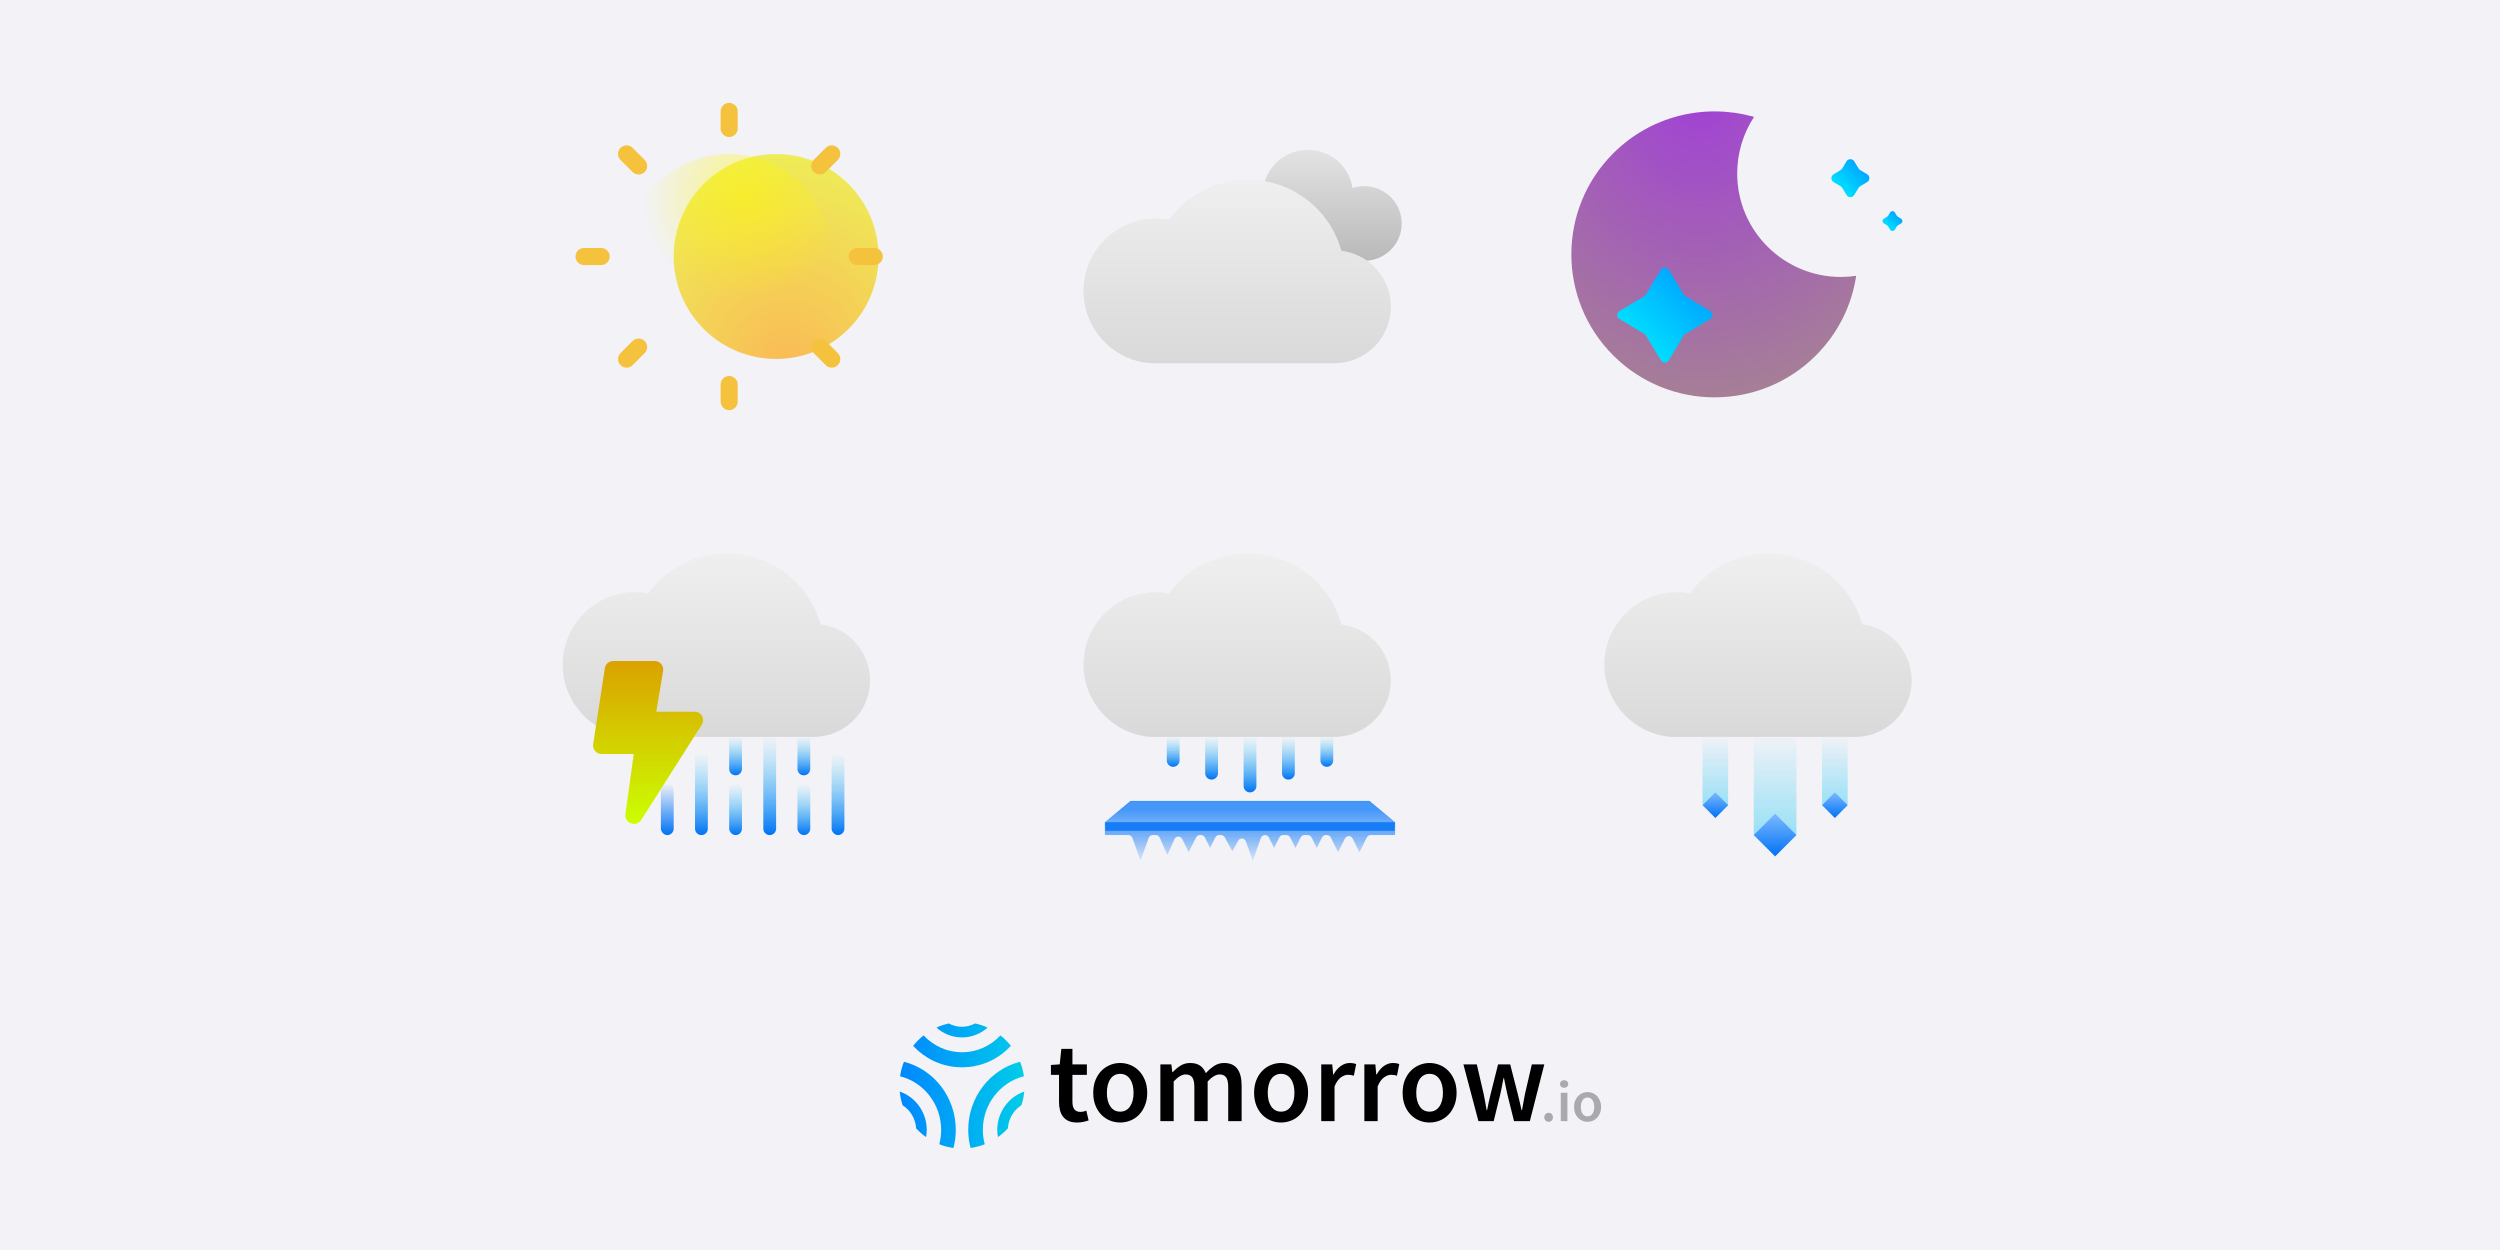 <svg width="1920" height="960" viewBox="0 0 1920 960" fill="none" xmlns="http://www.w3.org/2000/svg">
<rect width="1920" height="960" fill="#F2F2F7"/>
<g filter="url(#filter0_i_40_4198)">
<circle cx="560" cy="197" r="78.667" fill="url(#paint0_radial_40_4198)" fill-opacity="0.86"/>
</g>
<mask id="mask0_40_4198" style="mask-type:alpha" maskUnits="userSpaceOnUse" x="481" y="118" width="158" height="158">
<circle cx="560" cy="197" r="78.667" fill="white"/>
</mask>
<g mask="url(#mask0_40_4198)">
<circle opacity="0.5" cx="573.111" cy="151.111" r="78.667" fill="url(#paint1_radial_40_4198)"/>
</g>
<path fill-rule="evenodd" clip-rule="evenodd" d="M560 79C556.379 79 553.444 81.935 553.444 85.556V98.667C553.444 102.287 556.379 105.222 560 105.222C563.621 105.222 566.556 102.287 566.556 98.667V85.556C566.556 81.935 563.621 79 560 79ZM560 288.778C556.379 288.778 553.444 291.713 553.444 295.333V308.444C553.444 312.065 556.379 315 560 315C563.621 315 566.556 312.065 566.556 308.444V295.333C566.556 291.713 563.621 288.778 560 288.778ZM442 197C442 193.379 444.935 190.444 448.556 190.444H461.667C465.287 190.444 468.222 193.379 468.222 197C468.222 200.621 465.287 203.556 461.667 203.556H448.556C444.935 203.556 442 200.621 442 197ZM658.333 190.444C654.713 190.444 651.778 193.379 651.778 197C651.778 200.621 654.713 203.556 658.333 203.556H671.444C675.065 203.556 678 200.621 678 197C678 193.379 675.065 190.444 671.444 190.444H658.333ZM495.103 261.897C497.663 264.457 497.663 268.608 495.103 271.168L485.832 280.439C483.272 282.999 479.122 282.999 476.561 280.439C474.001 277.879 474.001 273.728 476.561 271.168L485.832 261.897C488.392 259.337 492.543 259.337 495.103 261.897ZM495.103 122.832C497.663 125.392 497.663 129.543 495.103 132.103C492.543 134.663 488.392 134.663 485.832 132.103L476.561 122.832C474.001 120.272 474.001 116.121 476.561 113.561C479.122 111.001 483.272 111.001 485.832 113.561L495.103 122.832ZM643.439 271.168C645.999 273.728 645.999 277.879 643.439 280.439C640.879 282.999 636.728 282.999 634.168 280.439L624.897 271.168C622.337 268.608 622.337 264.457 624.897 261.897C627.457 259.337 631.608 259.337 634.168 261.897L643.439 271.168ZM643.439 113.561C645.999 116.121 645.999 120.272 643.439 122.832L634.168 132.103C631.608 134.663 627.457 134.663 624.897 132.103C622.337 129.543 622.337 125.392 624.897 122.832L634.168 113.561C636.728 111.001 640.879 111.001 643.439 113.561Z" fill="#F5C23E"/>
<rect x="507.556" y="602" width="9.833" height="39.333" rx="4.917" fill="url(#paint2_linear_40_4198)"/>
<g filter="url(#filter1_i_40_4198)">
<path fill-rule="evenodd" clip-rule="evenodd" d="M568.138 425C543.319 425 521.331 437.111 507.77 455.74C504.477 455.133 501.08 454.815 497.609 454.815C466.897 454.815 442 479.692 442 510.38C442 539.7 464.727 563.862 493.539 565.944H634.598C658.568 565.944 678 546.528 678 522.577C678 500.461 661.433 482.212 640.022 479.545C631.279 448.089 602.407 425 568.138 425Z" fill="url(#paint3_linear_40_4198)"/>
</g>
<path d="M533.778 579.056H543.611V636.417C543.611 639.132 541.41 641.333 538.694 641.333C535.979 641.333 533.778 639.132 533.778 636.417V579.056Z" fill="url(#paint4_linear_40_4198)"/>
<path d="M560 565.944H569.833V590.528C569.833 593.243 567.632 595.444 564.917 595.444C562.201 595.444 560 593.243 560 590.528V565.944Z" fill="url(#paint5_linear_40_4198)"/>
<rect x="560" y="602" width="9.833" height="39.333" rx="4.917" fill="url(#paint6_linear_40_4198)"/>
<path d="M612.444 565.944H622.278V590.528C622.278 593.243 620.077 595.444 617.361 595.444C614.646 595.444 612.444 593.243 612.444 590.528V565.944Z" fill="url(#paint7_linear_40_4198)"/>
<rect x="612.444" y="602" width="9.833" height="39.333" rx="4.917" fill="url(#paint8_linear_40_4198)"/>
<path d="M586.222 565.944H596.056V636.417C596.056 639.132 593.854 641.333 591.139 641.333C588.423 641.333 586.222 639.132 586.222 636.417V565.944Z" fill="url(#paint9_linear_40_4198)"/>
<rect x="638.667" y="579.056" width="9.833" height="62.278" rx="4.917" fill="url(#paint10_linear_40_4198)"/>
<g filter="url(#filter2_i_40_4198)">
<path fill-rule="evenodd" clip-rule="evenodd" d="M497.479 549.882H526.937C532.058 549.882 535.161 555.535 532.414 559.856L485.872 633.022C484.272 635.534 481.169 636.636 478.342 635.694C477.133 635.21 477.133 635.21 476.059 634.427C474.337 632.992 473.476 630.771 473.784 628.551L479.153 589.676L480.13 582.334H455.388C451.409 582.334 448.367 578.787 448.972 574.856L457.968 516.441C458.456 513.276 461.18 510.94 464.383 510.94H496.328C500.34 510.94 503.391 514.544 502.728 518.503L497.479 549.882Z" fill="url(#paint11_linear_40_4198)"/>
</g>
<path fill-rule="evenodd" clip-rule="evenodd" d="M965.433 200.275C949.723 200.059 937.056 187.316 937.056 171.628C937.056 155.806 949.942 142.979 965.838 142.979C967.391 142.979 968.916 143.101 970.402 143.337C973.327 127.254 987.466 115.056 1004.47 115.056C1021.85 115.056 1036.23 127.801 1038.71 144.412C1041.55 143.482 1044.58 142.979 1047.73 142.979C1063.62 142.979 1076.51 155.806 1076.51 171.628C1076.51 187.316 1063.84 200.059 1048.13 200.275V200.278H965.433V200.275Z" fill="url(#paint12_linear_40_4198)"/>
<g filter="url(#filter3_i_40_4198)">
<path fill-rule="evenodd" clip-rule="evenodd" d="M968.138 138C943.319 138 921.331 150.111 907.77 168.74C904.477 168.133 901.08 167.815 897.609 167.815C866.897 167.815 842 192.692 842 223.38C842 252.7 864.727 276.862 893.539 278.944H1034.6C1058.57 278.944 1078 259.528 1078 235.577C1078 213.461 1061.43 195.212 1040.02 192.545C1031.28 161.089 1002.41 138 968.138 138Z" fill="url(#paint13_linear_40_4198)"/>
</g>
<path d="M955.083 565.944H964.917V603.639C964.917 606.354 962.715 608.556 960 608.556C957.285 608.556 955.083 606.354 955.083 603.639V565.944Z" fill="url(#paint14_linear_40_4198)"/>
<path d="M925.583 565.944H935.417V593.806C935.417 596.521 933.215 598.722 930.5 598.722C927.785 598.722 925.583 596.521 925.583 593.806V565.944Z" fill="url(#paint15_linear_40_4198)"/>
<path d="M896.083 565.944H905.917V583.972C905.917 586.688 903.715 588.889 901 588.889C898.285 588.889 896.083 586.688 896.083 583.972V565.944Z" fill="url(#paint16_linear_40_4198)"/>
<path d="M984.583 565.944H994.417V593.806C994.417 596.521 992.215 598.722 989.5 598.722C986.785 598.722 984.583 596.521 984.583 593.806V565.944Z" fill="url(#paint17_linear_40_4198)"/>
<path d="M1014.08 565.944H1023.92V583.972C1023.92 586.688 1021.72 588.889 1019 588.889C1016.28 588.889 1014.08 586.688 1014.08 583.972V565.944Z" fill="url(#paint18_linear_40_4198)"/>
<path d="M1071.44 641.333H1052.65C1051.4 641.333 1050.27 642.035 1049.71 643.146L1044.06 654.444L1038.8 643.92C1038.25 642.808 1037.11 642.107 1035.87 642.107C1034.63 642.107 1033.49 642.808 1032.94 643.92L1027.67 654.444L1022.03 643.146C1021.47 642.035 1020.33 641.333 1019.09 641.333H1018.23C1016.99 641.333 1015.85 642.035 1015.3 643.146L1011.28 651.167L1007.28 643.146C1006.72 642.035 1005.58 641.333 1004.34 641.333H1001.84C1000.6 641.333 999.464 642.035 998.907 643.146L994.895 651.167L990.886 643.146C990.329 642.035 989.195 641.333 987.953 641.333H985.452C984.21 641.333 983.076 642.035 982.518 643.146L978.506 651.167L974.498 643.146C973.94 642.035 972.806 641.333 971.564 641.333C970.177 641.333 968.83 642.205 968.365 643.51L962.117 661L956.827 646.181C956.391 644.965 955.287 644.116 953.998 644.015C953.913 644.008 953.825 644.005 953.736 644.005C952.55 644.005 951.445 644.65 950.865 645.706L946.469 653.717L940.609 643.035C940.035 641.986 938.934 641.333 937.737 641.333H936.285C935.043 641.333 933.909 642.035 933.352 643.146L929.34 651.167L925.331 643.146C924.774 642.035 923.64 641.333 922.397 641.333H921.535C920.293 641.333 919.159 642.035 918.602 643.146L912.951 654.444L907.883 644.303C907.326 643.189 906.189 642.49 904.95 642.49C904.923 642.49 904.894 642.49 904.868 642.494C903.596 642.523 902.459 643.287 901.951 644.451L896.562 656.709L890.668 643.293C890.144 642.1 888.971 641.333 887.669 641.333H885.27C883.883 641.333 882.648 642.205 882.182 643.51L875.938 661L869.691 643.51C869.225 642.205 867.989 641.333 866.603 641.333H848.556V631.5L868.222 615.111H1051.78L1071.44 631.5V641.333Z" fill="url(#paint19_linear_40_4198)"/>
<mask id="mask1_40_4198" style="mask-type:alpha" maskUnits="userSpaceOnUse" x="848" y="615" width="224" height="46">
<path d="M1071.44 641.333H1052.65C1051.4 641.333 1050.27 642.035 1049.71 643.146L1044.06 654.444L1038.8 643.92C1038.25 642.808 1037.11 642.107 1035.87 642.107C1034.63 642.107 1033.49 642.808 1032.94 643.92L1027.67 654.444L1022.03 643.146C1021.47 642.035 1020.33 641.333 1019.09 641.333H1018.23C1016.99 641.333 1015.85 642.035 1015.3 643.146L1011.28 651.167L1007.28 643.146C1006.72 642.035 1005.58 641.333 1004.34 641.333H1001.84C1000.6 641.333 999.464 642.035 998.907 643.146L994.895 651.167L990.886 643.146C990.329 642.035 989.195 641.333 987.953 641.333H985.452C984.21 641.333 983.076 642.035 982.518 643.146L978.506 651.167L974.498 643.146C973.94 642.035 972.806 641.333 971.564 641.333C970.177 641.333 968.83 642.205 968.365 643.51L962.117 661L956.827 646.181C956.391 644.965 955.287 644.116 953.998 644.015C953.913 644.008 953.825 644.005 953.736 644.005C952.55 644.005 951.445 644.65 950.865 645.706L946.469 653.717L940.609 643.035C940.035 641.986 938.934 641.333 937.737 641.333H936.285C935.043 641.333 933.909 642.035 933.352 643.146L929.34 651.167L925.331 643.146C924.774 642.035 923.64 641.333 922.397 641.333H921.535C920.293 641.333 919.159 642.035 918.602 643.146L912.951 654.444L907.883 644.303C907.326 643.189 906.189 642.49 904.95 642.49C904.923 642.49 904.894 642.49 904.868 642.494C903.596 642.523 902.459 643.287 901.951 644.451L896.562 656.709L890.668 643.293C890.144 642.1 888.971 641.333 887.669 641.333H885.27C883.883 641.333 882.648 642.205 882.182 643.51L875.938 661L869.691 643.51C869.225 642.205 867.989 641.333 866.603 641.333H848.556V631.5L868.222 615.111H1051.78L1071.44 631.5V641.333Z" fill="white"/>
</mask>
<g mask="url(#mask1_40_4198)">
<path opacity="0.2" fill-rule="evenodd" clip-rule="evenodd" d="M848.556 615.111H1071.44V631.5H848.556V615.111Z" fill="white"/>
<path fill-rule="evenodd" clip-rule="evenodd" d="M848.556 631.5H1071.44V638.056H848.556V631.5Z" fill="#177DF7"/>
</g>
<g filter="url(#filter4_i_40_4198)">
<path fill-rule="evenodd" clip-rule="evenodd" d="M968.138 425C943.319 425 921.331 437.111 907.77 455.74C904.477 455.133 901.08 454.815 897.609 454.815C866.897 454.815 842 479.692 842 510.38C842 539.7 864.727 563.862 893.539 565.944H1034.6C1058.57 565.944 1078 546.528 1078 522.577C1078 500.461 1061.43 482.212 1040.02 479.545C1031.28 448.089 1002.41 425 968.138 425Z" fill="url(#paint20_linear_40_4198)"/>
</g>
<g filter="url(#filter5_i_40_4198)">
<path d="M1399.56 89.786L1399.19 90.339C1391.23 102.713 1386.61 117.435 1386.61 133.234C1386.61 177.121 1422.25 212.699 1466.22 212.699C1470.22 212.699 1474.15 212.404 1478 211.834C1474.62 234.222 1464.29 255.767 1447.02 273.005C1404.07 315.887 1334.42 315.887 1291.46 273.005C1248.51 230.124 1248.51 160.599 1291.46 117.717C1320.31 88.923 1361.19 79.463 1397.94 89.338L1399.56 89.786Z" fill="url(#paint21_radial_40_4198)"/>
</g>
<path d="M1293.12 257.626L1281.59 276.771C1280.59 278.421 1278.45 278.953 1276.79 277.961C1276.3 277.667 1275.9 277.259 1275.6 276.771L1264.06 257.626C1263.77 257.139 1263.36 256.73 1262.87 256.437L1243.69 244.918C1242.04 243.925 1241.51 241.783 1242.5 240.134C1242.79 239.646 1243.2 239.237 1243.69 238.944L1262.87 227.425C1263.36 227.132 1263.77 226.723 1264.06 226.235L1275.6 207.091C1276.6 205.441 1278.74 204.909 1280.39 205.901C1280.88 206.195 1281.29 206.603 1281.59 207.091L1293.12 226.235C1293.42 226.723 1293.83 227.132 1294.32 227.425L1313.49 238.944C1315.15 239.937 1315.68 242.078 1314.69 243.728C1314.39 244.216 1313.98 244.624 1313.49 244.918L1294.32 256.437C1293.83 256.73 1293.42 257.139 1293.12 257.626Z" fill="url(#paint22_linear_40_4198)"/>
<path d="M1427.36 144.286L1424.08 149.719C1423.09 151.369 1420.94 151.901 1419.29 150.909C1418.8 150.615 1418.39 150.207 1418.1 149.719L1414.82 144.286C1414.53 143.798 1414.12 143.39 1413.63 143.096L1408.19 139.827C1406.54 138.835 1406 136.693 1407 135.043C1407.29 134.555 1407.7 134.147 1408.19 133.853L1413.63 130.584C1414.12 130.291 1414.53 129.882 1414.82 129.394L1418.1 123.961C1419.09 122.312 1421.24 121.779 1422.89 122.771C1423.38 123.065 1423.79 123.473 1424.08 123.961L1427.36 129.394C1427.65 129.882 1428.06 130.291 1428.55 130.584L1433.99 133.853C1435.64 134.846 1436.18 136.988 1435.18 138.637C1434.89 139.125 1434.48 139.534 1433.99 139.827L1428.55 143.096C1428.06 143.39 1427.65 143.798 1427.36 144.286Z" fill="url(#paint23_linear_40_4198)"/>
<path d="M1456.59 174.134L1455.23 176.39C1454.63 177.387 1453.33 177.709 1452.33 177.109C1452.04 176.932 1451.79 176.685 1451.61 176.39L1450.25 174.134C1449.96 173.646 1449.55 173.238 1449.06 172.944L1446.8 171.586C1445.8 170.987 1445.48 169.693 1446.08 168.696C1446.26 168.401 1446.51 168.155 1446.8 167.977L1449.06 166.62C1449.55 166.326 1449.96 165.918 1450.25 165.43L1451.61 163.173C1452.22 162.177 1453.51 161.855 1454.51 162.454C1454.81 162.632 1455.05 162.879 1455.23 163.173L1456.59 165.43C1456.88 165.918 1457.29 166.326 1457.78 166.62L1460.04 167.977C1461.04 168.577 1461.36 169.871 1460.76 170.868C1460.58 171.162 1460.34 171.409 1460.04 171.586L1457.78 172.944C1457.29 173.238 1456.88 173.646 1456.59 174.134Z" fill="url(#paint24_linear_40_4198)"/>
<path fill-rule="evenodd" clip-rule="evenodd" d="M1346.89 565.944H1379.67V641.333H1346.89V565.944Z" fill="url(#paint25_linear_40_4198)"/>
<rect x="1307.56" y="565.944" width="19.667" height="52.444" fill="url(#paint26_linear_40_4198)"/>
<rect x="1399.33" y="565.944" width="19.667" height="52.444" fill="url(#paint27_linear_40_4198)"/>
<path fill-rule="evenodd" clip-rule="evenodd" d="M1317.39 608.556L1327.22 618.389L1317.39 628.222L1307.56 618.389L1317.39 608.556Z" fill="url(#paint28_linear_40_4198)"/>
<path fill-rule="evenodd" clip-rule="evenodd" d="M1363.28 624.944L1379.67 641.333L1363.28 657.722L1346.89 641.333L1363.28 624.944Z" fill="url(#paint29_linear_40_4198)"/>
<path fill-rule="evenodd" clip-rule="evenodd" d="M1409.17 608.556L1419 618.389L1409.17 628.222L1399.33 618.389L1409.17 608.556Z" fill="url(#paint30_linear_40_4198)"/>
<g filter="url(#filter6_i_40_4198)">
<path fill-rule="evenodd" clip-rule="evenodd" d="M1368.14 425C1343.32 425 1321.33 437.111 1307.77 455.74C1304.48 455.133 1301.08 454.815 1297.61 454.815C1266.9 454.815 1242 479.692 1242 510.38C1242 539.7 1264.73 563.862 1293.54 565.944H1434.6C1458.57 565.944 1478 546.528 1478 522.577C1478 500.461 1461.43 482.212 1440.02 479.545C1431.28 448.089 1402.41 425 1368.14 425Z" fill="url(#paint31_linear_40_4198)"/>
</g>
<path d="M827.177 862.088C824.632 862.088 822.487 861.703 820.742 860.934C818.996 860.165 817.576 859.085 816.482 857.694C815.386 856.305 814.587 854.648 814.085 852.724C813.582 850.802 813.331 848.656 813.331 846.289V825.519H807.118V817.887L813.863 817.442L815.106 805.549H823.627V817.442H834.722V825.52H823.627V846.289C823.627 851.379 825.668 853.922 829.751 853.922C830.52 853.922 831.304 853.834 832.103 853.656C832.902 853.478 833.626 853.242 834.278 852.946L836.053 860.49C834.869 860.905 833.523 861.274 832.014 861.6C830.506 861.924 828.893 862.088 827.177 862.088ZM860.284 862.088C857.562 862.088 854.959 861.585 852.473 860.579C849.988 859.574 847.783 858.094 845.861 856.141C843.937 854.189 842.413 851.792 841.29 848.952C840.165 846.112 839.604 842.887 839.604 839.277C839.604 835.668 840.165 832.443 841.29 829.603C842.413 826.762 843.937 824.365 845.861 822.413C847.783 820.461 849.988 818.967 852.473 817.931C854.959 816.896 857.562 816.377 860.284 816.377C863.005 816.377 865.624 816.896 868.139 817.931C870.654 818.967 872.857 820.461 874.752 822.413C876.645 824.365 878.169 826.762 879.323 829.603C880.477 832.443 881.054 835.668 881.054 839.277C881.054 842.887 880.477 846.112 879.323 848.952C878.169 851.792 876.645 854.189 874.752 856.141C872.857 858.094 870.654 859.574 868.139 860.579C865.624 861.585 863.005 862.088 860.284 862.088ZM860.284 853.744C863.48 853.744 865.994 852.428 867.829 849.795C869.662 847.163 870.58 843.657 870.58 839.277C870.58 834.839 869.662 831.304 867.829 828.671C865.994 826.038 863.48 824.721 860.284 824.721C857.089 824.721 854.588 826.038 852.784 828.671C850.978 831.304 850.077 834.839 850.077 839.277C850.077 843.657 850.978 847.163 852.784 849.795C854.588 852.428 857.089 853.744 860.284 853.744ZM891.172 861.023V817.442H899.604L900.314 823.389H900.669C902.502 821.436 904.499 819.781 906.66 818.419C908.82 817.058 911.26 816.377 913.983 816.377C917.178 816.377 919.737 817.058 921.66 818.419C923.583 819.781 925.047 821.703 926.054 824.188C928.125 821.94 930.284 820.076 932.533 818.596C934.782 817.118 937.296 816.377 940.078 816.377C944.693 816.377 948.095 817.872 950.285 820.86C952.473 823.848 953.569 828.124 953.569 833.685V861.023H943.273V835.017C943.273 831.409 942.725 828.863 941.631 827.383C940.535 825.905 938.864 825.164 936.616 825.164C933.894 825.164 930.847 826.97 927.474 830.579V861.023H917.267V835.017C917.267 831.409 916.719 828.863 915.625 827.383C914.529 825.905 912.829 825.164 910.521 825.164C907.799 825.164 904.752 826.97 901.379 830.579V861.023H891.172ZM983.835 862.088C981.112 862.088 978.509 861.585 976.025 860.579C973.539 859.574 971.334 858.094 969.411 856.141C967.488 854.189 965.964 851.792 964.84 848.952C963.716 846.112 963.154 842.887 963.154 839.277C963.154 835.668 963.716 832.443 964.84 829.603C965.964 826.762 967.488 824.365 969.411 822.413C971.334 820.461 973.539 818.967 976.025 817.931C978.509 816.896 981.112 816.377 983.835 816.377C986.556 816.377 989.174 816.896 991.69 817.931C994.204 818.967 996.408 820.461 998.303 822.413C1000.2 824.365 1001.72 826.762 1002.87 829.603C1004.03 832.443 1004.6 835.668 1004.6 839.277C1004.6 842.887 1004.03 846.112 1002.87 848.952C1001.72 851.792 1000.2 854.189 998.303 856.141C996.408 858.094 994.204 859.574 991.69 860.579C989.174 861.585 986.556 862.088 983.835 862.088ZM983.835 853.744C987.03 853.744 989.545 852.428 991.379 849.795C993.213 847.163 994.131 843.657 994.131 839.277C994.131 834.839 993.213 831.304 991.379 828.671C989.545 826.038 987.03 824.721 983.835 824.721C980.64 824.721 978.139 826.038 976.335 828.671C974.529 831.304 973.627 834.839 973.627 839.277C973.627 843.657 974.529 847.163 976.335 849.795C978.139 852.428 980.64 853.744 983.835 853.744ZM1014.72 861.023V817.442H1023.15L1023.87 825.164H1024.22C1025.76 822.324 1027.62 820.15 1029.81 818.64C1032 817.132 1034.25 816.377 1036.56 816.377C1038.63 816.377 1040.29 816.674 1041.53 817.265L1039.75 826.141C1038.98 825.905 1038.27 825.728 1037.62 825.608C1036.97 825.491 1036.17 825.431 1035.23 825.431C1033.51 825.431 1031.71 826.097 1029.81 827.428C1027.92 828.759 1026.29 831.082 1024.93 834.396V861.023H1014.72ZM1047.83 861.023V817.442H1056.26L1056.97 825.164H1057.33C1058.86 822.324 1060.73 820.15 1062.92 818.64C1065.11 817.132 1067.36 816.377 1069.66 816.377C1071.73 816.377 1073.39 816.674 1074.63 817.265L1072.86 826.141C1072.09 825.905 1071.38 825.728 1070.73 825.608C1070.08 825.491 1069.28 825.431 1068.33 825.431C1066.62 825.431 1064.81 826.097 1062.92 827.428C1061.02 828.759 1059.4 831.082 1058.04 834.396V861.023H1047.83ZM1097.89 862.088C1095.17 862.088 1092.56 861.585 1090.08 860.579C1087.59 859.574 1085.39 858.094 1083.46 856.141C1081.54 854.189 1080.02 851.792 1078.89 848.952C1077.77 846.112 1077.21 842.887 1077.21 839.277C1077.21 835.668 1077.77 832.443 1078.89 829.603C1080.02 826.762 1081.54 824.365 1083.46 822.413C1085.39 820.461 1087.59 818.967 1090.08 817.931C1092.56 816.896 1095.17 816.377 1097.89 816.377C1100.61 816.377 1103.23 816.896 1105.74 817.931C1108.26 818.967 1110.46 820.461 1112.36 822.413C1114.25 824.365 1115.77 826.762 1116.93 829.603C1118.08 832.443 1118.66 835.668 1118.66 839.277C1118.66 842.887 1118.08 846.112 1116.93 848.952C1115.77 851.792 1114.25 854.189 1112.36 856.141C1110.46 858.094 1108.26 859.574 1105.74 860.579C1103.23 861.585 1100.61 862.088 1097.89 862.088ZM1097.89 853.744C1101.08 853.744 1103.6 852.428 1105.43 849.795C1107.27 847.163 1108.18 843.657 1108.18 839.277C1108.18 834.839 1107.27 831.304 1105.43 828.671C1103.6 826.038 1101.08 824.721 1097.89 824.721C1094.69 824.721 1092.19 826.038 1090.39 828.671C1088.58 831.304 1087.68 834.839 1087.68 839.277C1087.68 843.657 1088.58 847.163 1090.39 849.795C1092.19 852.428 1094.69 853.744 1097.89 853.744ZM1135.43 861.023L1123.89 817.442H1134.19L1139.43 840.076C1139.9 842.147 1140.3 844.218 1140.63 846.289C1140.95 848.361 1141.32 850.461 1141.74 852.59H1142.09C1142.5 850.461 1142.93 848.361 1143.38 846.289C1143.82 844.218 1144.31 842.147 1144.84 840.076L1150.52 817.442H1159.84L1165.61 840.076C1166.14 842.147 1166.65 844.218 1167.12 846.289C1167.59 848.361 1168.07 850.461 1168.54 852.59H1168.9C1169.31 850.461 1169.69 848.361 1170.05 846.289C1170.4 844.218 1170.79 842.147 1171.2 840.076L1176.44 817.442H1186.03L1174.93 861.023H1162.77L1157.71 840.697C1157.24 838.627 1156.79 836.57 1156.38 834.529C1155.97 832.487 1155.52 830.312 1155.05 828.005H1154.69C1154.28 830.312 1153.86 832.502 1153.45 834.573C1153.04 836.645 1152.59 838.716 1152.12 840.786L1147.15 861.023H1135.43Z" fill="black"/>
<path opacity="0.3" d="M1189.35 861.556C1188.41 861.556 1187.62 861.229 1186.98 860.579C1186.34 859.928 1186.03 859.1 1186.03 858.094C1186.03 857.088 1186.34 856.26 1186.98 855.609C1187.62 854.958 1188.41 854.632 1189.35 854.632C1190.3 854.632 1191.09 854.958 1191.71 855.609C1192.33 856.26 1192.64 857.088 1192.64 858.094C1192.64 859.1 1192.33 859.928 1191.71 860.579C1191.09 861.229 1190.3 861.556 1189.35 861.556ZM1201.25 835.416C1200.33 835.416 1199.58 835.149 1198.98 834.617C1198.39 834.085 1198.1 833.389 1198.1 832.531C1198.1 831.674 1198.39 830.971 1198.98 830.424C1199.58 829.876 1200.33 829.602 1201.25 829.602C1202.16 829.602 1202.92 829.876 1203.51 830.424C1204.1 830.971 1204.4 831.674 1204.4 832.531C1204.4 833.389 1204.1 834.085 1203.51 834.617C1202.92 835.149 1202.16 835.416 1201.25 835.416ZM1198.67 861.023V839.233H1203.78V861.023H1198.67ZM1219.22 861.556C1217.86 861.556 1216.56 861.303 1215.32 860.801C1214.07 860.298 1212.97 859.559 1212.01 858.582C1211.05 857.606 1210.29 856.408 1209.72 854.988C1209.16 853.567 1208.88 851.955 1208.88 850.15C1208.88 848.346 1209.16 846.733 1209.72 845.313C1210.29 843.893 1211.05 842.694 1212.01 841.718C1212.97 840.742 1214.07 839.995 1215.32 839.476C1216.56 838.96 1217.86 838.7 1219.22 838.7C1220.58 838.7 1221.89 838.96 1223.15 839.476C1224.41 839.995 1225.51 840.742 1226.46 841.718C1227.4 842.694 1228.16 843.893 1228.74 845.313C1229.32 846.733 1229.61 848.346 1229.61 850.15C1229.61 851.955 1229.32 853.567 1228.74 854.988C1228.16 856.408 1227.4 857.606 1226.46 858.582C1225.51 859.559 1224.41 860.298 1223.15 860.801C1221.89 861.303 1220.58 861.556 1219.22 861.556ZM1219.22 857.384C1220.82 857.384 1222.08 856.725 1222.99 855.409C1223.91 854.093 1224.37 852.34 1224.37 850.15C1224.37 847.931 1223.91 846.163 1222.99 844.846C1222.08 843.531 1220.82 842.871 1219.22 842.871C1217.62 842.871 1216.37 843.531 1215.47 844.846C1214.57 846.164 1214.12 847.931 1214.12 850.15C1214.12 852.34 1214.57 854.093 1215.47 855.409C1216.37 856.725 1217.62 857.384 1219.22 857.384Z" fill="black"/>
<path fill-rule="evenodd" clip-rule="evenodd" d="M748.179 818.845C749.679 818.565 751.187 818.212 752.659 817.797C754.599 817.249 756.527 816.579 758.388 815.804C759.31 815.42 760.235 815.003 761.137 814.563C766.833 811.79 771.993 807.902 776.384 803.228C774.023 800.242 771.324 797.546 768.341 795.196C760.652 803.386 750.063 808.152 738.83 808.152C727.596 808.152 717.008 803.385 709.318 795.196C706.336 797.546 703.636 800.242 701.276 803.228C705.667 807.902 710.827 811.79 716.522 814.563C717.424 815.003 718.35 815.42 719.271 815.804C721.135 816.579 723.063 817.25 725.001 817.797C726.473 818.212 727.981 818.565 729.481 818.844C729.986 818.939 730.494 819.025 731.005 819.104C732.023 819.263 733.063 819.391 734.095 819.486C737.219 819.777 740.442 819.776 743.564 819.487C744.597 819.391 745.637 819.263 746.655 819.104C747.166 819.025 747.674 818.939 748.179 818.845ZM758.474 789.188C755.411 787.799 752.183 786.719 748.821 786C745.739 787.668 742.31 788.571 738.733 788.571C735.177 788.571 731.766 787.678 728.702 786.032C725.389 786.751 722.207 787.818 719.186 789.188C724.59 794.005 731.531 796.75 738.83 796.75C746.129 796.75 753.07 794.005 758.474 789.188ZM786.386 826.567C785.836 822.687 784.828 818.957 783.427 815.429C760.356 821.278 743.607 842.728 743.607 867.725C743.607 868.178 743.613 868.628 743.624 869.077C743.726 873.352 744.332 877.552 745.397 881.636C749.181 881.113 752.823 880.145 756.273 878.785C755.326 875.203 754.831 871.507 754.831 867.725C754.831 847.997 768.258 831.063 786.386 826.567ZM765.907 867.725C765.907 869.608 766.102 871.456 766.434 873.273C769.204 871.304 771.761 869.05 774.058 866.547C774.516 859.204 778.482 852.608 784.438 848.819C785.538 845.467 786.295 841.958 786.648 838.327C774.597 842.414 765.907 854.185 765.907 867.725ZM722.817 867.725C722.817 871.507 722.322 875.203 721.375 878.785C724.825 880.144 728.467 881.113 732.251 881.636C733.316 877.552 733.922 873.352 734.024 869.077C734.034 868.628 734.041 868.177 734.041 867.725C734.041 842.728 717.292 821.278 694.221 815.429C692.819 818.957 691.812 822.687 691.262 826.567C709.39 831.063 722.817 847.997 722.817 867.725ZM691 838.327C691.353 841.958 692.11 845.467 693.21 848.819C699.166 852.608 703.132 859.204 703.59 866.547C705.887 869.05 708.444 871.304 711.214 873.273C711.546 871.456 711.741 869.608 711.741 867.725C711.741 854.185 703.052 842.414 691 838.327Z" fill="url(#paint32_linear_40_4198)"/>
<defs>
<filter id="filter0_i_40_4198" x="481.333" y="118.333" width="193.389" height="157.333" filterUnits="userSpaceOnUse" color-interpolation-filters="sRGB">
<feFlood flood-opacity="0" result="BackgroundImageFix"/>
<feBlend mode="normal" in="SourceGraphic" in2="BackgroundImageFix" result="shape"/>
<feColorMatrix in="SourceAlpha" type="matrix" values="0 0 0 0 0 0 0 0 0 0 0 0 0 0 0 0 0 0 127 0" result="hardAlpha"/>
<feOffset dx="36.056"/>
<feGaussianBlur stdDeviation="18.028"/>
<feComposite in2="hardAlpha" operator="arithmetic" k2="-1" k3="1"/>
<feColorMatrix type="matrix" values="0 0 0 0 0.961 0 0 0 0 0.635 0 0 0 0 0.208 0 0 0 0.6 0"/>
<feBlend mode="normal" in2="shape" result="effect1_innerShadow_40_4198"/>
</filter>
<filter id="filter1_i_40_4198" x="432.167" y="425" width="245.833" height="140.944" filterUnits="userSpaceOnUse" color-interpolation-filters="sRGB">
<feFlood flood-opacity="0" result="BackgroundImageFix"/>
<feBlend mode="normal" in="SourceGraphic" in2="BackgroundImageFix" result="shape"/>
<feColorMatrix in="SourceAlpha" type="matrix" values="0 0 0 0 0 0 0 0 0 0 0 0 0 0 0 0 0 0 127 0" result="hardAlpha"/>
<feOffset dx="-9.833"/>
<feGaussianBlur stdDeviation="11.472"/>
<feComposite in2="hardAlpha" operator="arithmetic" k2="-1" k3="1"/>
<feColorMatrix type="matrix" values="0 0 0 0 0 0 0 0 0 0 0 0 0 0 0 0 0 0 0.05 0"/>
<feBlend mode="normal" in2="shape" result="effect1_innerShadow_40_4198"/>
</filter>
<filter id="filter2_i_40_4198" x="448.895" y="507.662" width="91.098" height="128.366" filterUnits="userSpaceOnUse" color-interpolation-filters="sRGB">
<feFlood flood-opacity="0" result="BackgroundImageFix"/>
<feBlend mode="normal" in="SourceGraphic" in2="BackgroundImageFix" result="shape"/>
<feColorMatrix in="SourceAlpha" type="matrix" values="0 0 0 0 0 0 0 0 0 0 0 0 0 0 0 0 0 0 127 0" result="hardAlpha"/>
<feOffset dx="6.556" dy="-3.278"/>
<feGaussianBlur stdDeviation="8.194"/>
<feComposite in2="hardAlpha" operator="arithmetic" k2="-1" k3="1"/>
<feColorMatrix type="matrix" values="0 0 0 0 0.896 0 0 0 0 0.214 0 0 0 0 0.214 0 0 0 0.2 0"/>
<feBlend mode="normal" in2="shape" result="effect1_innerShadow_40_4198"/>
</filter>
<filter id="filter3_i_40_4198" x="832.167" y="138" width="245.833" height="140.944" filterUnits="userSpaceOnUse" color-interpolation-filters="sRGB">
<feFlood flood-opacity="0" result="BackgroundImageFix"/>
<feBlend mode="normal" in="SourceGraphic" in2="BackgroundImageFix" result="shape"/>
<feColorMatrix in="SourceAlpha" type="matrix" values="0 0 0 0 0 0 0 0 0 0 0 0 0 0 0 0 0 0 127 0" result="hardAlpha"/>
<feOffset dx="-9.833"/>
<feGaussianBlur stdDeviation="11.472"/>
<feComposite in2="hardAlpha" operator="arithmetic" k2="-1" k3="1"/>
<feColorMatrix type="matrix" values="0 0 0 0 0 0 0 0 0 0 0 0 0 0 0 0 0 0 0.05 0"/>
<feBlend mode="normal" in2="shape" result="effect1_innerShadow_40_4198"/>
</filter>
<filter id="filter4_i_40_4198" x="832.167" y="425" width="245.833" height="140.944" filterUnits="userSpaceOnUse" color-interpolation-filters="sRGB">
<feFlood flood-opacity="0" result="BackgroundImageFix"/>
<feBlend mode="normal" in="SourceGraphic" in2="BackgroundImageFix" result="shape"/>
<feColorMatrix in="SourceAlpha" type="matrix" values="0 0 0 0 0 0 0 0 0 0 0 0 0 0 0 0 0 0 127 0" result="hardAlpha"/>
<feOffset dx="-9.833"/>
<feGaussianBlur stdDeviation="11.472"/>
<feComposite in2="hardAlpha" operator="arithmetic" k2="-1" k3="1"/>
<feColorMatrix type="matrix" values="0 0 0 0 0 0 0 0 0 0 0 0 0 0 0 0 0 0 0.05 0"/>
<feBlend mode="normal" in2="shape" result="effect1_innerShadow_40_4198"/>
</filter>
<filter id="filter5_i_40_4198" x="1206.8" y="85.556" width="271.198" height="219.611" filterUnits="userSpaceOnUse" color-interpolation-filters="sRGB">
<feFlood flood-opacity="0" result="BackgroundImageFix"/>
<feBlend mode="normal" in="SourceGraphic" in2="BackgroundImageFix" result="shape"/>
<feColorMatrix in="SourceAlpha" type="matrix" values="0 0 0 0 0 0 0 0 0 0 0 0 0 0 0 0 0 0 127 0" result="hardAlpha"/>
<feOffset dx="-52.444"/>
<feGaussianBlur stdDeviation="26.222"/>
<feComposite in2="hardAlpha" operator="arithmetic" k2="-1" k3="1"/>
<feColorMatrix type="matrix" values="0 0 0 0 0.533 0 0 0 0 0.373 0 0 0 0 0.525 0 0 0 1 0"/>
<feBlend mode="normal" in2="shape" result="effect1_innerShadow_40_4198"/>
</filter>
<filter id="filter6_i_40_4198" x="1232.17" y="425" width="245.833" height="140.944" filterUnits="userSpaceOnUse" color-interpolation-filters="sRGB">
<feFlood flood-opacity="0" result="BackgroundImageFix"/>
<feBlend mode="normal" in="SourceGraphic" in2="BackgroundImageFix" result="shape"/>
<feColorMatrix in="SourceAlpha" type="matrix" values="0 0 0 0 0 0 0 0 0 0 0 0 0 0 0 0 0 0 127 0" result="hardAlpha"/>
<feOffset dx="-9.833"/>
<feGaussianBlur stdDeviation="11.472"/>
<feComposite in2="hardAlpha" operator="arithmetic" k2="-1" k3="1"/>
<feColorMatrix type="matrix" values="0 0 0 0 0 0 0 0 0 0 0 0 0 0 0 0 0 0 0.05 0"/>
<feBlend mode="normal" in2="shape" result="effect1_innerShadow_40_4198"/>
</filter>
<radialGradient id="paint0_radial_40_4198" cx="0" cy="0" r="1" gradientUnits="userSpaceOnUse" gradientTransform="translate(568.204 284.703) rotate(90) scale(212.657 190.573)">
<stop stop-color="#FBB03B"/>
<stop offset="1" stop-color="#E9FC3D"/>
</radialGradient>
<radialGradient id="paint1_radial_40_4198" cx="0" cy="0" r="1" gradientUnits="userSpaceOnUse" gradientTransform="translate(573.111 151.111) rotate(90) scale(78.667)">
<stop stop-color="#FFF504"/>
<stop offset="1" stop-color="#FFF504" stop-opacity="0.01"/>
</radialGradient>
<linearGradient id="paint2_linear_40_4198" x1="507.556" y1="602" x2="507.556" y2="641.333" gradientUnits="userSpaceOnUse">
<stop stop-color="#0072F5" stop-opacity="0.01"/>
<stop offset="1" stop-color="#0072F5"/>
</linearGradient>
<linearGradient id="paint3_linear_40_4198" x1="442" y1="425" x2="442" y2="565.944" gradientUnits="userSpaceOnUse">
<stop stop-color="#EFEFEF"/>
<stop offset="1" stop-color="#D9D9D9"/>
</linearGradient>
<linearGradient id="paint4_linear_40_4198" x1="533.778" y1="579.056" x2="533.778" y2="641.333" gradientUnits="userSpaceOnUse">
<stop stop-color="#3FCEF5" stop-opacity="0.01"/>
<stop offset="1" stop-color="#0072F5"/>
</linearGradient>
<linearGradient id="paint5_linear_40_4198" x1="560" y1="565.944" x2="560" y2="595.444" gradientUnits="userSpaceOnUse">
<stop stop-color="#3FCEF5" stop-opacity="0.01"/>
<stop offset="1" stop-color="#0072F5"/>
</linearGradient>
<linearGradient id="paint6_linear_40_4198" x1="560" y1="602" x2="560" y2="641.333" gradientUnits="userSpaceOnUse">
<stop stop-color="#3FCEF5" stop-opacity="0.01"/>
<stop offset="1" stop-color="#0072F5"/>
</linearGradient>
<linearGradient id="paint7_linear_40_4198" x1="612.444" y1="565.944" x2="612.444" y2="595.444" gradientUnits="userSpaceOnUse">
<stop stop-color="#3FCEF5" stop-opacity="0.01"/>
<stop offset="1" stop-color="#0072F5"/>
</linearGradient>
<linearGradient id="paint8_linear_40_4198" x1="612.444" y1="602" x2="612.444" y2="641.333" gradientUnits="userSpaceOnUse">
<stop stop-color="#3FCEF5" stop-opacity="0.01"/>
<stop offset="1" stop-color="#0072F5"/>
</linearGradient>
<linearGradient id="paint9_linear_40_4198" x1="586.222" y1="565.944" x2="586.222" y2="641.333" gradientUnits="userSpaceOnUse">
<stop stop-color="#3FCEF5" stop-opacity="0.01"/>
<stop offset="1" stop-color="#0072F5"/>
</linearGradient>
<linearGradient id="paint10_linear_40_4198" x1="638.667" y1="579.056" x2="638.667" y2="641.333" gradientUnits="userSpaceOnUse">
<stop stop-color="#3FCEF5" stop-opacity="0.01"/>
<stop offset="1" stop-color="#0072F5"/>
</linearGradient>
<linearGradient id="paint11_linear_40_4198" x1="448.895" y1="510.94" x2="448.895" y2="636.028" gradientUnits="userSpaceOnUse">
<stop stop-color="#DBA100"/>
<stop offset="1" stop-color="#CBFF00"/>
</linearGradient>
<linearGradient id="paint12_linear_40_4198" x1="937.056" y1="115.056" x2="937.056" y2="200.278" gradientUnits="userSpaceOnUse">
<stop stop-color="#E3E3E3"/>
<stop offset="1" stop-color="#B9B9B9"/>
</linearGradient>
<linearGradient id="paint13_linear_40_4198" x1="842" y1="138" x2="842" y2="278.944" gradientUnits="userSpaceOnUse">
<stop stop-color="#EFEFEF"/>
<stop offset="1" stop-color="#D9D9D9"/>
</linearGradient>
<linearGradient id="paint14_linear_40_4198" x1="955.083" y1="565.944" x2="955.083" y2="608.556" gradientUnits="userSpaceOnUse">
<stop stop-color="#3FCEF5" stop-opacity="0.01"/>
<stop offset="1" stop-color="#0072F5"/>
</linearGradient>
<linearGradient id="paint15_linear_40_4198" x1="925.583" y1="565.944" x2="925.583" y2="598.722" gradientUnits="userSpaceOnUse">
<stop stop-color="#3FCEF5" stop-opacity="0.01"/>
<stop offset="1" stop-color="#0072F5"/>
</linearGradient>
<linearGradient id="paint16_linear_40_4198" x1="896.083" y1="565.944" x2="896.083" y2="588.889" gradientUnits="userSpaceOnUse">
<stop stop-color="#3FCEF5" stop-opacity="0.01"/>
<stop offset="1" stop-color="#0072F5"/>
</linearGradient>
<linearGradient id="paint17_linear_40_4198" x1="984.583" y1="565.944" x2="984.583" y2="598.722" gradientUnits="userSpaceOnUse">
<stop stop-color="#3FCEF5" stop-opacity="0.01"/>
<stop offset="1" stop-color="#0072F5"/>
</linearGradient>
<linearGradient id="paint18_linear_40_4198" x1="1014.08" y1="565.944" x2="1014.08" y2="588.889" gradientUnits="userSpaceOnUse">
<stop stop-color="#3FCEF5" stop-opacity="0.01"/>
<stop offset="1" stop-color="#0072F5"/>
</linearGradient>
<linearGradient id="paint19_linear_40_4198" x1="863.935" y1="621.444" x2="863.935" y2="661" gradientUnits="userSpaceOnUse">
<stop stop-color="#177DF7"/>
<stop offset="1" stop-color="#1C80F7" stop-opacity="0.133"/>
</linearGradient>
<linearGradient id="paint20_linear_40_4198" x1="842" y1="425" x2="842" y2="565.944" gradientUnits="userSpaceOnUse">
<stop stop-color="#EFEFEF"/>
<stop offset="1" stop-color="#D9D9D9"/>
</linearGradient>
<radialGradient id="paint21_radial_40_4198" cx="0" cy="0" r="1" gradientUnits="userSpaceOnUse" gradientTransform="translate(1357.87 73.449) rotate(-90) scale(296.562 264.972)">
<stop stop-color="#A141D5"/>
<stop offset="1" stop-color="#A79085"/>
</radialGradient>
<linearGradient id="paint22_linear_40_4198" x1="1280.94" y1="285.406" x2="1326.07" y2="239.919" gradientUnits="userSpaceOnUse">
<stop stop-color="#00E0FF"/>
<stop offset="1" stop-color="#00A2FF"/>
</linearGradient>
<linearGradient id="paint23_linear_40_4198" x1="1422.02" y1="154.179" x2="1440.03" y2="136.038" gradientUnits="userSpaceOnUse">
<stop stop-color="#00E0FF"/>
<stop offset="1" stop-color="#00A2FF"/>
</linearGradient>
<linearGradient id="paint24_linear_40_4198" x1="1453.91" y1="178.862" x2="1463.34" y2="169.362" gradientUnits="userSpaceOnUse">
<stop stop-color="#00E0FF"/>
<stop offset="1" stop-color="#00A2FF"/>
</linearGradient>
<linearGradient id="paint25_linear_40_4198" x1="1346.89" y1="565.944" x2="1346.89" y2="641.333" gradientUnits="userSpaceOnUse">
<stop stop-color="#3FCEF5" stop-opacity="0.01"/>
<stop offset="1" stop-color="#3FCEF5" stop-opacity="0.5"/>
</linearGradient>
<linearGradient id="paint26_linear_40_4198" x1="1307.56" y1="565.944" x2="1307.56" y2="618.389" gradientUnits="userSpaceOnUse">
<stop stop-color="#3FCEF5" stop-opacity="0.01"/>
<stop offset="1" stop-color="#3FCEF5" stop-opacity="0.5"/>
</linearGradient>
<linearGradient id="paint27_linear_40_4198" x1="1399.33" y1="565.944" x2="1399.33" y2="618.389" gradientUnits="userSpaceOnUse">
<stop stop-color="#3FCEF5" stop-opacity="0.01"/>
<stop offset="1" stop-color="#3FCEF5" stop-opacity="0.5"/>
</linearGradient>
<linearGradient id="paint28_linear_40_4198" x1="1307.56" y1="608.556" x2="1307.56" y2="628.222" gradientUnits="userSpaceOnUse">
<stop stop-color="#7CB9FF"/>
<stop offset="1" stop-color="#0072F5"/>
</linearGradient>
<linearGradient id="paint29_linear_40_4198" x1="1346.89" y1="624.944" x2="1346.89" y2="657.722" gradientUnits="userSpaceOnUse">
<stop stop-color="#7CB9FF"/>
<stop offset="1" stop-color="#0072F5"/>
</linearGradient>
<linearGradient id="paint30_linear_40_4198" x1="1399.33" y1="608.556" x2="1399.33" y2="628.222" gradientUnits="userSpaceOnUse">
<stop stop-color="#7CB9FF"/>
<stop offset="1" stop-color="#0072F5"/>
</linearGradient>
<linearGradient id="paint31_linear_40_4198" x1="1242" y1="425" x2="1242" y2="565.944" gradientUnits="userSpaceOnUse">
<stop stop-color="#EFEFEF"/>
<stop offset="1" stop-color="#D9D9D9"/>
</linearGradient>
<linearGradient id="paint32_linear_40_4198" x1="691" y1="833.818" x2="786.648" y2="833.818" gradientUnits="userSpaceOnUse">
<stop stop-color="#0087FF"/>
<stop offset="1" stop-color="#00CDE9"/>
</linearGradient>
</defs>
</svg>
